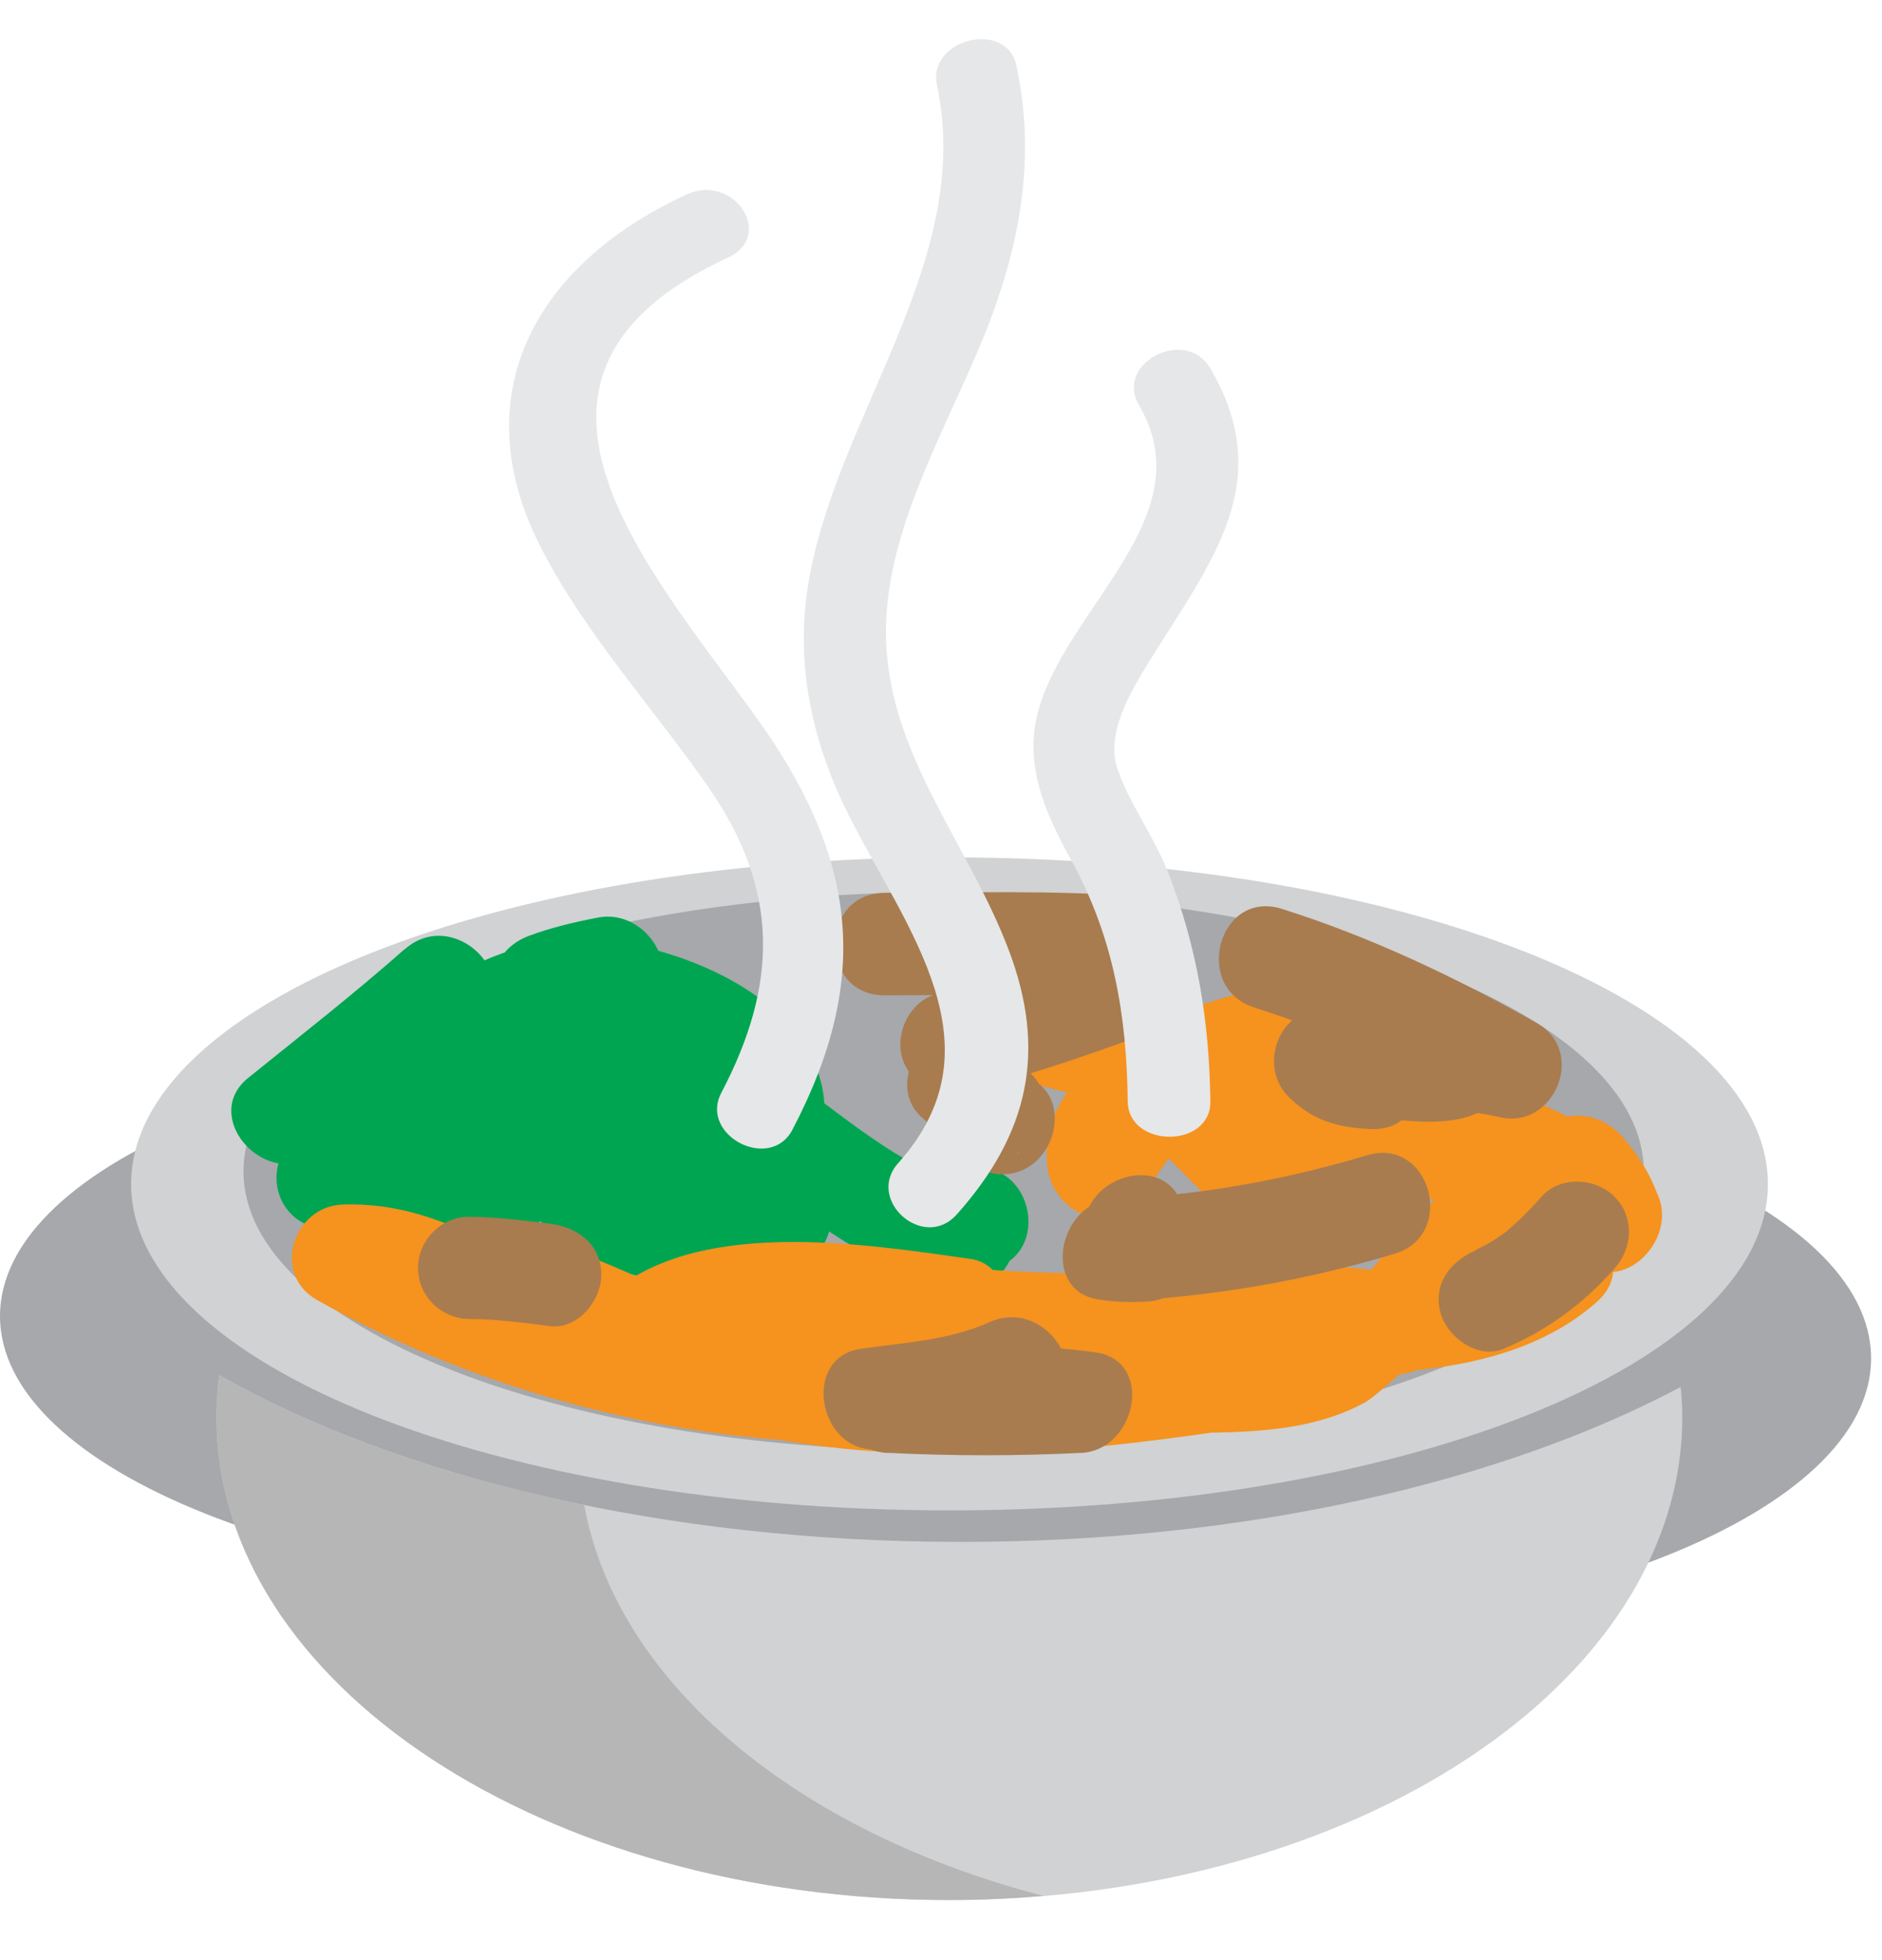 <svg width="24" height="25" viewBox="0 0 24 25" fill="none" xmlns="http://www.w3.org/2000/svg">
<g clip-path="url(#clip0_1_705)">
<path d="M17.857 16.786C17.857 18.752 13.86 20.348 8.929 20.348C3.998 20.348 0 18.752 0 16.786C0 14.818 3.998 13.223 8.929 13.223C13.86 13.223 17.857 14.818 17.857 16.786Z" fill="#A6A8AB"/>
<path d="M14.933 20.887C19.864 20.887 23.861 19.292 23.861 17.325C23.861 15.358 19.864 13.763 14.933 13.763C10.002 13.763 6.005 15.358 6.005 17.325C6.005 19.292 10.002 20.887 14.933 20.887Z" fill="#A6A8AB"/>
<path d="M12.254 19.666C8.478 19.666 5.091 18.843 2.796 17.54C2.774 17.716 2.76 17.894 2.76 18.074C2.76 21.475 6.944 24.233 12.106 24.233C17.268 24.233 21.453 21.475 21.453 18.074C21.453 17.944 21.445 17.817 21.432 17.69C19.148 18.905 15.88 19.666 12.253 19.666" fill="#D0D2D3"/>
<path d="M7.45 19.196C5.648 18.826 4.056 18.257 2.797 17.541C2.774 17.717 2.76 17.895 2.76 18.075C2.76 21.476 6.945 24.234 12.107 24.234C12.513 24.234 12.913 24.214 13.307 24.181C10.173 23.368 7.867 21.475 7.45 19.196Z" fill="#B6B6B7"/>
<path d="M22.545 15.102C22.545 17.401 17.871 19.264 12.109 19.264C6.345 19.264 1.672 17.398 1.672 15.102C1.672 12.802 6.345 10.935 12.109 10.935C17.871 10.935 22.545 12.8 22.545 15.102Z" fill="#D0D2D3"/>
<path d="M12.034 18.503C16.965 18.503 20.962 16.908 20.962 14.941C20.962 12.973 16.965 11.378 12.034 11.378C7.103 11.378 3.105 12.973 3.105 14.941C3.105 16.908 7.103 18.503 12.034 18.503Z" fill="#A6A8AB"/>
<path d="M5.16 12.106C4.514 12.677 3.836 13.206 3.165 13.748C2.569 14.229 3.331 15.113 3.956 14.772C4.54 14.456 5.119 14.146 5.736 13.9C5.491 13.58 5.244 13.261 4.999 12.941C4.837 13.203 4.656 13.453 4.456 13.688C4.027 14.229 4.574 15.143 5.247 14.712C5.693 14.428 6.131 14.144 6.596 13.892L5.703 13C5.544 13.267 5.42 13.537 5.292 13.821C5.054 14.347 5.595 15.138 6.185 14.713C6.664 14.369 7.117 14.018 7.548 13.613C8.127 13.074 7.395 12.301 6.758 12.589C6.722 12.628 6.688 12.667 6.654 12.707C6.576 13.005 6.497 13.302 6.42 13.599C6.678 13.436 6.962 13.319 7.26 13.254C7.9 13.069 7.866 12.198 7.26 11.996C7.201 11.976 7.143 11.957 7.085 11.938V13.196C7.376 13.086 7.66 13.021 7.965 12.961C7.797 12.563 7.63 12.165 7.462 11.768C6.404 12.291 3.051 13.128 4.238 14.948C4.424 14.62 4.613 14.294 4.801 13.966C4.683 13.954 4.565 13.943 4.447 13.93C3.72 13.777 3.311 14.716 3.944 15.123C4.165 15.282 4.4 15.42 4.647 15.534C4.757 15.129 4.866 14.724 4.976 14.318C4.702 14.336 4.429 14.355 4.156 14.377C3.311 14.441 3.321 15.605 4.156 15.681C5.018 15.76 6.14 15.994 6.945 15.549C7.201 15.405 7.344 15.28 7.536 15.069C7.67 14.92 7.812 14.779 7.956 14.64C8.61 14.009 7.781 14.825 7.784 14.325L8.766 13.762C8.667 13.704 8.57 13.644 8.472 13.586C8.362 13.991 8.253 14.396 8.142 14.802C8.366 14.89 8.588 14.978 8.81 15.064L9.14 13.848C8.789 13.807 8.435 13.807 8.084 13.848C7.586 13.904 7.279 14.358 7.52 14.83C7.949 15.666 8.925 15.99 9.789 16.184C10.608 16.372 10.955 15.114 10.136 14.927C9.625 14.811 8.913 14.687 8.65 14.173C8.461 14.499 8.275 14.826 8.086 15.154C8.437 15.114 8.791 15.114 9.142 15.154C9.828 15.23 9.975 14.255 9.471 13.938C9.033 13.663 8.655 13.554 8.144 13.497C7.468 13.421 7.298 14.402 7.815 14.712L8.108 14.888C8.537 15.146 9.087 14.815 9.09 14.325C9.097 13.326 8.381 12.784 7.483 13.351C7.111 13.587 6.803 13.936 6.512 14.26C6.059 14.762 4.757 14.431 4.158 14.377V15.681C4.431 15.66 4.704 15.641 4.978 15.624C5.584 15.583 5.922 14.727 5.308 14.408C5.061 14.293 4.826 14.156 4.605 13.997C4.436 14.395 4.269 14.792 4.103 15.19C4.333 15.24 4.568 15.268 4.803 15.273C5.282 15.283 5.635 14.703 5.366 14.29C5.202 14.037 7.81 13.05 8.123 12.896C8.823 12.551 8.308 11.567 7.62 11.704C7.316 11.763 7.032 11.829 6.74 11.938C6.138 12.164 6.103 12.983 6.74 13.196C6.8 13.216 6.857 13.235 6.916 13.254V11.996C6.493 12.121 6.133 12.232 5.763 12.472C5.495 12.647 5.305 13.074 5.529 13.365C6.069 14.068 6.634 14.073 7.419 13.716C7.155 13.376 6.891 13.034 6.629 12.692C6.282 13.014 5.914 13.313 5.529 13.587L6.422 14.48C6.55 14.197 6.672 13.925 6.833 13.659C7.178 13.084 6.503 12.461 5.939 12.766C5.475 13.019 5.037 13.304 4.592 13.587L5.381 14.611C5.643 14.28 5.897 13.952 6.129 13.6C6.427 13.148 5.928 12.428 5.391 12.641C4.668 12.93 3.984 13.274 3.3 13.644C3.564 13.987 3.828 14.329 4.092 14.671C4.761 14.13 5.439 13.599 6.085 13.028C6.717 12.471 5.79 11.553 5.162 12.107" fill="#00A551"/>
<path d="M6.919 15.609C7.318 16.049 7.801 16.214 8.379 16.304C8.437 15.877 8.494 15.449 8.553 15.022C8.429 15.018 8.308 14.986 8.199 14.928C8.14 15.356 8.083 15.784 8.025 16.212C8.827 16.212 10.321 16.302 10.57 15.249C10.869 13.991 9.933 12.966 8.844 12.525L8.67 13.807H8.787C9.556 13.807 9.632 12.768 8.961 12.525C8.571 12.384 8.197 12.252 7.828 12.064C7.718 12.468 7.609 12.874 7.498 13.28C7.863 13.299 9.337 13.671 9.215 14.211C9.145 14.521 9.265 14.769 9.514 14.949C10.328 15.533 11.132 16.204 12.133 16.422C12.874 16.584 13.245 15.649 12.636 15.23C12.516 15.148 12.384 15.086 12.245 15.046V16.304L12.656 16.187C13.463 15.957 13.118 14.696 12.308 14.929C12.172 14.969 12.035 15.009 11.897 15.046C11.265 15.227 11.288 16.113 11.897 16.304C11.924 16.322 11.951 16.339 11.976 16.357C12.144 15.958 12.312 15.562 12.48 15.164C11.6 14.97 10.888 14.335 10.174 13.823L10.473 14.56C10.838 12.938 8.825 12.046 7.498 11.974C6.858 11.941 6.594 12.898 7.168 13.191C7.637 13.428 8.122 13.605 8.615 13.784C8.672 13.356 8.73 12.929 8.788 12.501H8.671C7.884 12.501 7.848 13.522 8.497 13.784C8.774 13.895 9.748 14.722 9.116 14.876C8.778 14.96 8.373 14.908 8.026 14.906C7.235 14.906 7.21 15.922 7.852 16.187C8.079 16.281 8.312 16.304 8.554 16.328C9.283 16.401 9.453 15.159 8.728 15.046C8.379 14.992 8.101 14.971 7.843 14.687C7.277 14.062 6.357 14.987 6.921 15.609" fill="#00A551"/>
<path d="M19.567 15.118C19.007 15.36 18.445 15.594 17.893 15.854C17.313 16.128 17.587 17.119 18.223 17.07C18.85 17.02 19.452 16.884 20.07 16.777L19.436 15.689C18.649 16.382 17.131 16.232 16.149 16.233C15.427 16.234 15.239 17.366 15.975 17.515C16.649 17.65 17.253 17.638 17.928 17.515C18.55 17.4 18.558 16.364 17.928 16.257C16.686 16.045 15.469 16.161 14.219 16.224C12.878 16.294 11.533 16.059 10.192 16.032C9.338 16.016 9.37 17.259 10.192 17.337C10.937 17.408 11.636 17.428 12.373 17.314C12.996 17.219 13.002 16.145 12.373 16.056C10.999 15.862 8.844 15.513 7.723 16.558C7.987 16.524 8.25 16.491 8.515 16.456C7.87 16.183 7.29 15.858 6.579 15.833C6.12 15.816 5.715 16.415 6.016 16.814C6.149 16.993 6.284 17.17 6.416 17.349C6.714 17.051 7.012 16.755 7.309 16.456C6.339 15.929 5.517 15.327 4.371 15.363C3.737 15.384 3.46 16.251 4.041 16.579C6.182 17.788 8.738 18.437 11.196 18.409C12.04 18.398 12.035 17.135 11.196 17.104C10.749 17.086 10.304 17.054 9.857 17.037C9.129 17.008 8.957 18.178 9.684 18.319C11.659 18.701 13.609 18.545 15.585 18.252C16.33 18.141 16.127 16.97 15.412 16.97H14.876V18.274C15.708 18.272 16.651 18.303 17.406 17.887C17.692 17.73 19.238 16.177 19.365 16.245C19.68 16.414 20.074 16.326 20.258 16.011C20.416 15.742 20.586 15.485 20.726 15.207H19.601C19.774 15.405 19.908 15.629 20.003 15.876C20.344 15.613 20.686 15.35 21.027 15.086C20.577 14.532 20.061 14.234 19.402 13.981C19.117 13.873 18.816 14.055 18.664 14.281C18.548 14.423 18.46 14.579 18.396 14.75C18.738 14.706 19.079 14.662 19.42 14.617C18.952 14.209 18.615 13.713 18.084 13.378C17.549 13.042 16.807 13.728 17.191 14.27C17.331 14.467 17.461 14.629 17.628 14.804C17.84 14.441 18.051 14.077 18.263 13.714C17.634 13.577 17.063 13.379 16.415 13.357C16.001 13.341 15.662 13.786 15.786 14.181C15.857 14.434 15.947 14.68 16.053 14.919L16.51 14.115C16.346 14.175 16.225 14.242 16.089 14.35C15.86 14.533 15.857 14.905 15.986 15.14C16.089 15.312 16.178 15.491 16.254 15.676C16.499 15.356 16.746 15.037 16.991 14.717C16.248 14.589 15.726 13.787 15.183 13.313C14.655 12.854 14.087 12.64 13.405 12.552C12.655 12.457 12.55 13.636 13.232 13.834C14.129 14.093 15.018 14.179 15.949 14.192C16.8 14.204 16.776 12.95 15.949 12.887C14.62 12.785 14.351 13.574 13.546 14.417L14.66 14.878C14.607 14.378 15.626 14.094 15.96 13.978C16.787 13.686 17.457 13.823 18.228 14.237C18.971 14.634 19.629 13.508 18.887 13.108C17.666 12.452 16.639 12.354 15.339 12.813C14.45 13.126 13.238 13.765 13.356 14.876C13.412 15.405 14.041 15.785 14.469 15.336C14.956 14.827 15.13 14.126 15.949 14.189V12.884C15.135 12.873 14.363 12.8 13.579 12.573L13.405 13.855C14.756 14.027 15.277 15.737 16.646 15.973C17.232 16.073 17.63 15.555 17.383 15.013C17.308 14.828 17.218 14.65 17.115 14.479C17.081 14.741 17.047 15.005 17.013 15.269C16.961 15.302 16.911 15.336 16.86 15.37C17.163 15.259 17.456 14.916 17.315 14.567C17.206 14.329 17.117 14.082 17.047 13.83C16.837 14.105 16.628 14.381 16.418 14.656C16.937 14.675 17.416 14.858 17.917 14.967C18.55 15.105 19.018 14.363 18.552 13.877C18.474 13.789 18.397 13.698 18.32 13.607C18.021 13.905 17.725 14.203 17.427 14.5C17.849 14.765 18.126 15.21 18.499 15.536C18.789 15.789 19.335 15.81 19.523 15.404C19.587 15.234 19.676 15.077 19.791 14.935C19.546 15.037 19.3 15.135 19.055 15.236C19.515 15.412 19.798 15.627 20.105 16.004C20.599 16.613 21.435 15.839 21.129 15.213C21.035 14.969 20.899 14.742 20.727 14.545C20.461 14.179 19.845 14.069 19.602 14.545C19.46 14.823 19.293 15.08 19.134 15.35C19.431 15.271 19.73 15.194 20.027 15.115C19.297 14.723 18.717 14.875 18.141 15.45C17.738 15.849 17.497 16.273 17.019 16.611C16.415 17.036 15.581 16.965 14.881 16.967C14.04 16.968 14.04 18.271 14.881 18.271H15.417L15.243 16.99C13.511 17.247 11.769 17.391 10.036 17.056C9.977 17.483 9.92 17.911 9.861 18.337C10.309 18.356 10.753 18.388 11.201 18.406V17.101C8.971 17.126 6.646 16.546 4.703 15.45C4.595 15.856 4.484 16.261 4.375 16.666C5.263 16.638 5.913 17.177 6.655 17.581C7.183 17.867 7.965 17.245 7.547 16.688C7.414 16.508 7.281 16.331 7.146 16.151C6.958 16.479 6.771 16.806 6.583 17.133C7.047 17.15 7.444 17.404 7.86 17.58C8.142 17.699 8.413 17.698 8.65 17.478C9.313 16.859 11.213 17.197 12.032 17.311V16.053C11.418 16.146 10.812 16.087 10.198 16.029V17.334C11.405 17.358 12.604 17.513 13.812 17.535C15.078 17.559 16.323 17.296 17.585 17.512V16.254C17.172 16.357 16.739 16.357 16.326 16.254L16.153 17.535C17.549 17.533 19.251 17.588 20.361 16.607C20.9 16.135 20.311 15.418 19.728 15.518C19.227 15.602 18.736 15.722 18.228 15.762C18.337 16.168 18.447 16.571 18.557 16.977C19.108 16.718 19.671 16.483 20.23 16.242C21 15.91 20.334 14.786 19.572 15.117" fill="#F6921E"/>
<path d="M11.325 18.53C12.148 18.571 12.97 18.571 13.794 18.53C14.489 18.494 14.729 17.354 13.968 17.248C13.024 17.117 12.093 17.174 11.146 17.179C11.203 17.607 11.262 18.033 11.319 18.461C11.998 18.361 12.639 18.277 13.271 17.991C14.037 17.643 13.372 16.52 12.612 16.866C12.106 17.095 11.515 17.125 10.972 17.204C10.23 17.313 10.428 18.491 11.145 18.486C11.966 18.479 12.805 18.393 13.621 18.507C13.678 18.08 13.736 17.653 13.794 17.225C12.972 17.267 12.148 17.267 11.325 17.225C10.483 17.183 10.488 18.489 11.325 18.532M17.434 14.735C16.369 15.053 15.306 15.244 14.195 15.294C13.497 15.326 13.263 16.474 14.022 16.576C14.227 16.607 14.436 16.614 14.643 16.599C15.336 16.553 15.585 15.441 14.819 15.319C14.769 15.311 14.72 15.303 14.67 15.295C14.822 15.446 14.975 15.599 15.126 15.752C15.108 15.99 15.114 15.992 15.139 15.758C15.128 15.659 15.114 15.559 15.095 15.461C14.949 14.633 13.694 14.984 13.837 15.807C13.78 15.482 13.842 16.031 13.868 16.098C13.983 16.388 14.165 16.527 14.471 16.577C14.529 16.149 14.588 15.722 14.644 15.295C14.552 15.3 14.46 15.308 14.369 15.319C14.312 15.746 14.254 16.173 14.196 16.599C15.411 16.546 16.616 16.342 17.781 15.992C18.585 15.753 18.241 14.493 17.434 14.735ZM11.28 12.695C12.359 12.692 13.436 12.66 14.512 12.74C14.454 12.313 14.397 11.885 14.338 11.459C13.925 11.558 13.5 11.539 13.075 11.57C12.356 11.623 12.171 12.638 12.903 12.852C13.276 12.962 13.689 12.993 14.049 13.145C14.101 12.747 14.151 12.349 14.205 11.953C13.466 12.226 12.722 12.473 11.961 12.671C11.501 12.79 11.307 13.431 11.673 13.761C11.836 13.909 11.978 14.054 12.164 14.177V13.052C12.074 13.111 11.984 13.171 11.895 13.232C11.569 13.448 11.424 13.968 11.762 14.257C11.956 14.423 12.118 14.592 12.343 14.718L12.499 13.524C12.335 13.594 12.208 13.66 12.076 13.782C11.787 14.048 11.831 14.634 12.208 14.807C12.352 14.872 12.481 14.929 12.634 14.961C13.455 15.132 13.804 13.875 12.982 13.704C12.943 13.695 12.905 13.687 12.867 13.68L12.999 14.704C12.949 14.73 12.897 14.757 12.846 14.783C13.332 14.579 13.547 13.892 13.002 13.589C12.877 13.519 12.793 13.425 12.685 13.332C12.64 13.673 12.599 14.015 12.553 14.355C12.643 14.297 12.733 14.237 12.823 14.177C13.241 13.898 13.243 13.328 12.823 13.048C12.75 12.975 12.674 12.904 12.596 12.836C12.499 13.2 12.403 13.563 12.307 13.927C13.069 13.73 13.815 13.481 14.551 13.208C15.01 13.039 15.285 12.26 14.707 12.016C14.231 11.815 13.742 11.735 13.249 11.591C13.192 12.018 13.133 12.446 13.075 12.872C13.618 12.833 14.153 12.843 14.686 12.714C15.436 12.534 15.216 11.485 14.512 11.433C13.435 11.353 12.358 11.385 11.28 11.388C10.439 11.393 10.439 12.697 11.28 12.695ZM15.999 12.851C17.03 13.178 17.999 13.646 18.94 14.177C19.107 13.78 19.275 13.382 19.442 12.985C19.176 12.912 18.915 12.899 18.641 12.871C18.349 12.841 18.092 13.094 18.011 13.349C18.13 12.966 18.578 12.982 18.267 12.991C18.101 12.992 17.933 12.974 17.769 12.96C17.476 12.932 17.184 12.881 16.89 12.871C16.312 12.851 16.039 13.593 16.429 13.985C16.731 14.29 17.054 14.38 17.473 14.4C18.316 14.444 18.311 13.14 17.473 13.095C17.434 13.084 17.392 13.073 17.353 13.062C17.198 13.433 17.046 13.804 16.891 14.176C17.606 14.2 18.97 14.66 19.27 13.697C19.061 13.857 18.852 14.017 18.642 14.176C18.795 14.185 18.947 14.208 19.097 14.242C19.809 14.438 20.248 13.417 19.599 13.049C18.563 12.464 17.483 11.951 16.347 11.592C15.54 11.339 15.198 12.6 15.999 12.851ZM19.661 15.26C19.519 15.421 19.371 15.571 19.206 15.709C19.247 15.681 19.234 15.69 19.17 15.737C19.131 15.764 19.092 15.79 19.053 15.816C19.013 15.841 18.972 15.864 18.93 15.887C18.941 15.88 18.735 15.984 18.828 15.944C18.5 16.081 18.269 16.371 18.371 16.747C18.457 17.056 18.846 17.341 19.174 17.203C19.729 16.971 20.185 16.633 20.586 16.183C20.822 15.917 20.847 15.522 20.586 15.26C20.344 15.021 19.897 14.995 19.661 15.26ZM5.985 16.823C6.33 16.824 6.672 16.87 7.016 16.914C7.37 16.958 7.668 16.583 7.668 16.262C7.668 15.871 7.368 15.653 7.016 15.608C6.672 15.566 6.33 15.522 5.985 15.519C5.627 15.516 5.331 15.819 5.331 16.172C5.331 16.53 5.627 16.82 5.985 16.823Z" fill="#A87C4F"/>
<path d="M8.755 2.481C6.771 3.398 5.943 5.071 6.873 6.934C7.428 8.045 8.31 9.002 9.028 10.031C9.943 11.346 9.926 12.55 9.198 13.939C8.915 14.479 9.82 14.952 10.105 14.409C11.133 12.449 10.916 10.905 9.619 9.114C8.225 7.189 6.057 4.776 9.286 3.284C9.888 3.006 9.355 2.203 8.755 2.48" fill="#E6E7E8"/>
<path d="M12.197 15.494C13.131 14.45 13.344 13.395 12.868 12.128C12.346 10.742 11.315 9.615 11.298 8.095C11.284 6.837 11.988 5.611 12.477 4.459C12.98 3.275 13.231 2.091 12.961 0.836C12.836 0.247 11.825 0.496 11.948 1.083C12.43 3.344 10.646 5.309 10.302 7.48C10.143 8.492 10.36 9.481 10.828 10.407C11.564 11.861 12.788 13.344 11.453 14.836C11.037 15.302 11.776 15.961 12.197 15.493" fill="#E6E7E8"/>
<path d="M15.435 14.049C15.422 13.027 15.271 12.093 14.896 11.126C14.719 10.675 14.419 10.278 14.255 9.821C14.091 9.362 14.418 8.819 14.655 8.437C15.449 7.157 16.287 6.153 15.433 4.696C15.119 4.163 14.213 4.633 14.523 5.164C15.357 6.585 13.604 7.736 13.241 9.065C13.053 9.749 13.324 10.362 13.66 10.969C14.203 11.956 14.369 12.96 14.381 14.049C14.391 14.648 15.442 14.648 15.435 14.049Z" fill="#E6E7E8"/>
</g>
<defs>
<clipPath id="clip0_1_705">
<rect width="24" height="24" fill="white" transform="translate(0 0.5)"/>
</clipPath>
</defs>
</svg>
